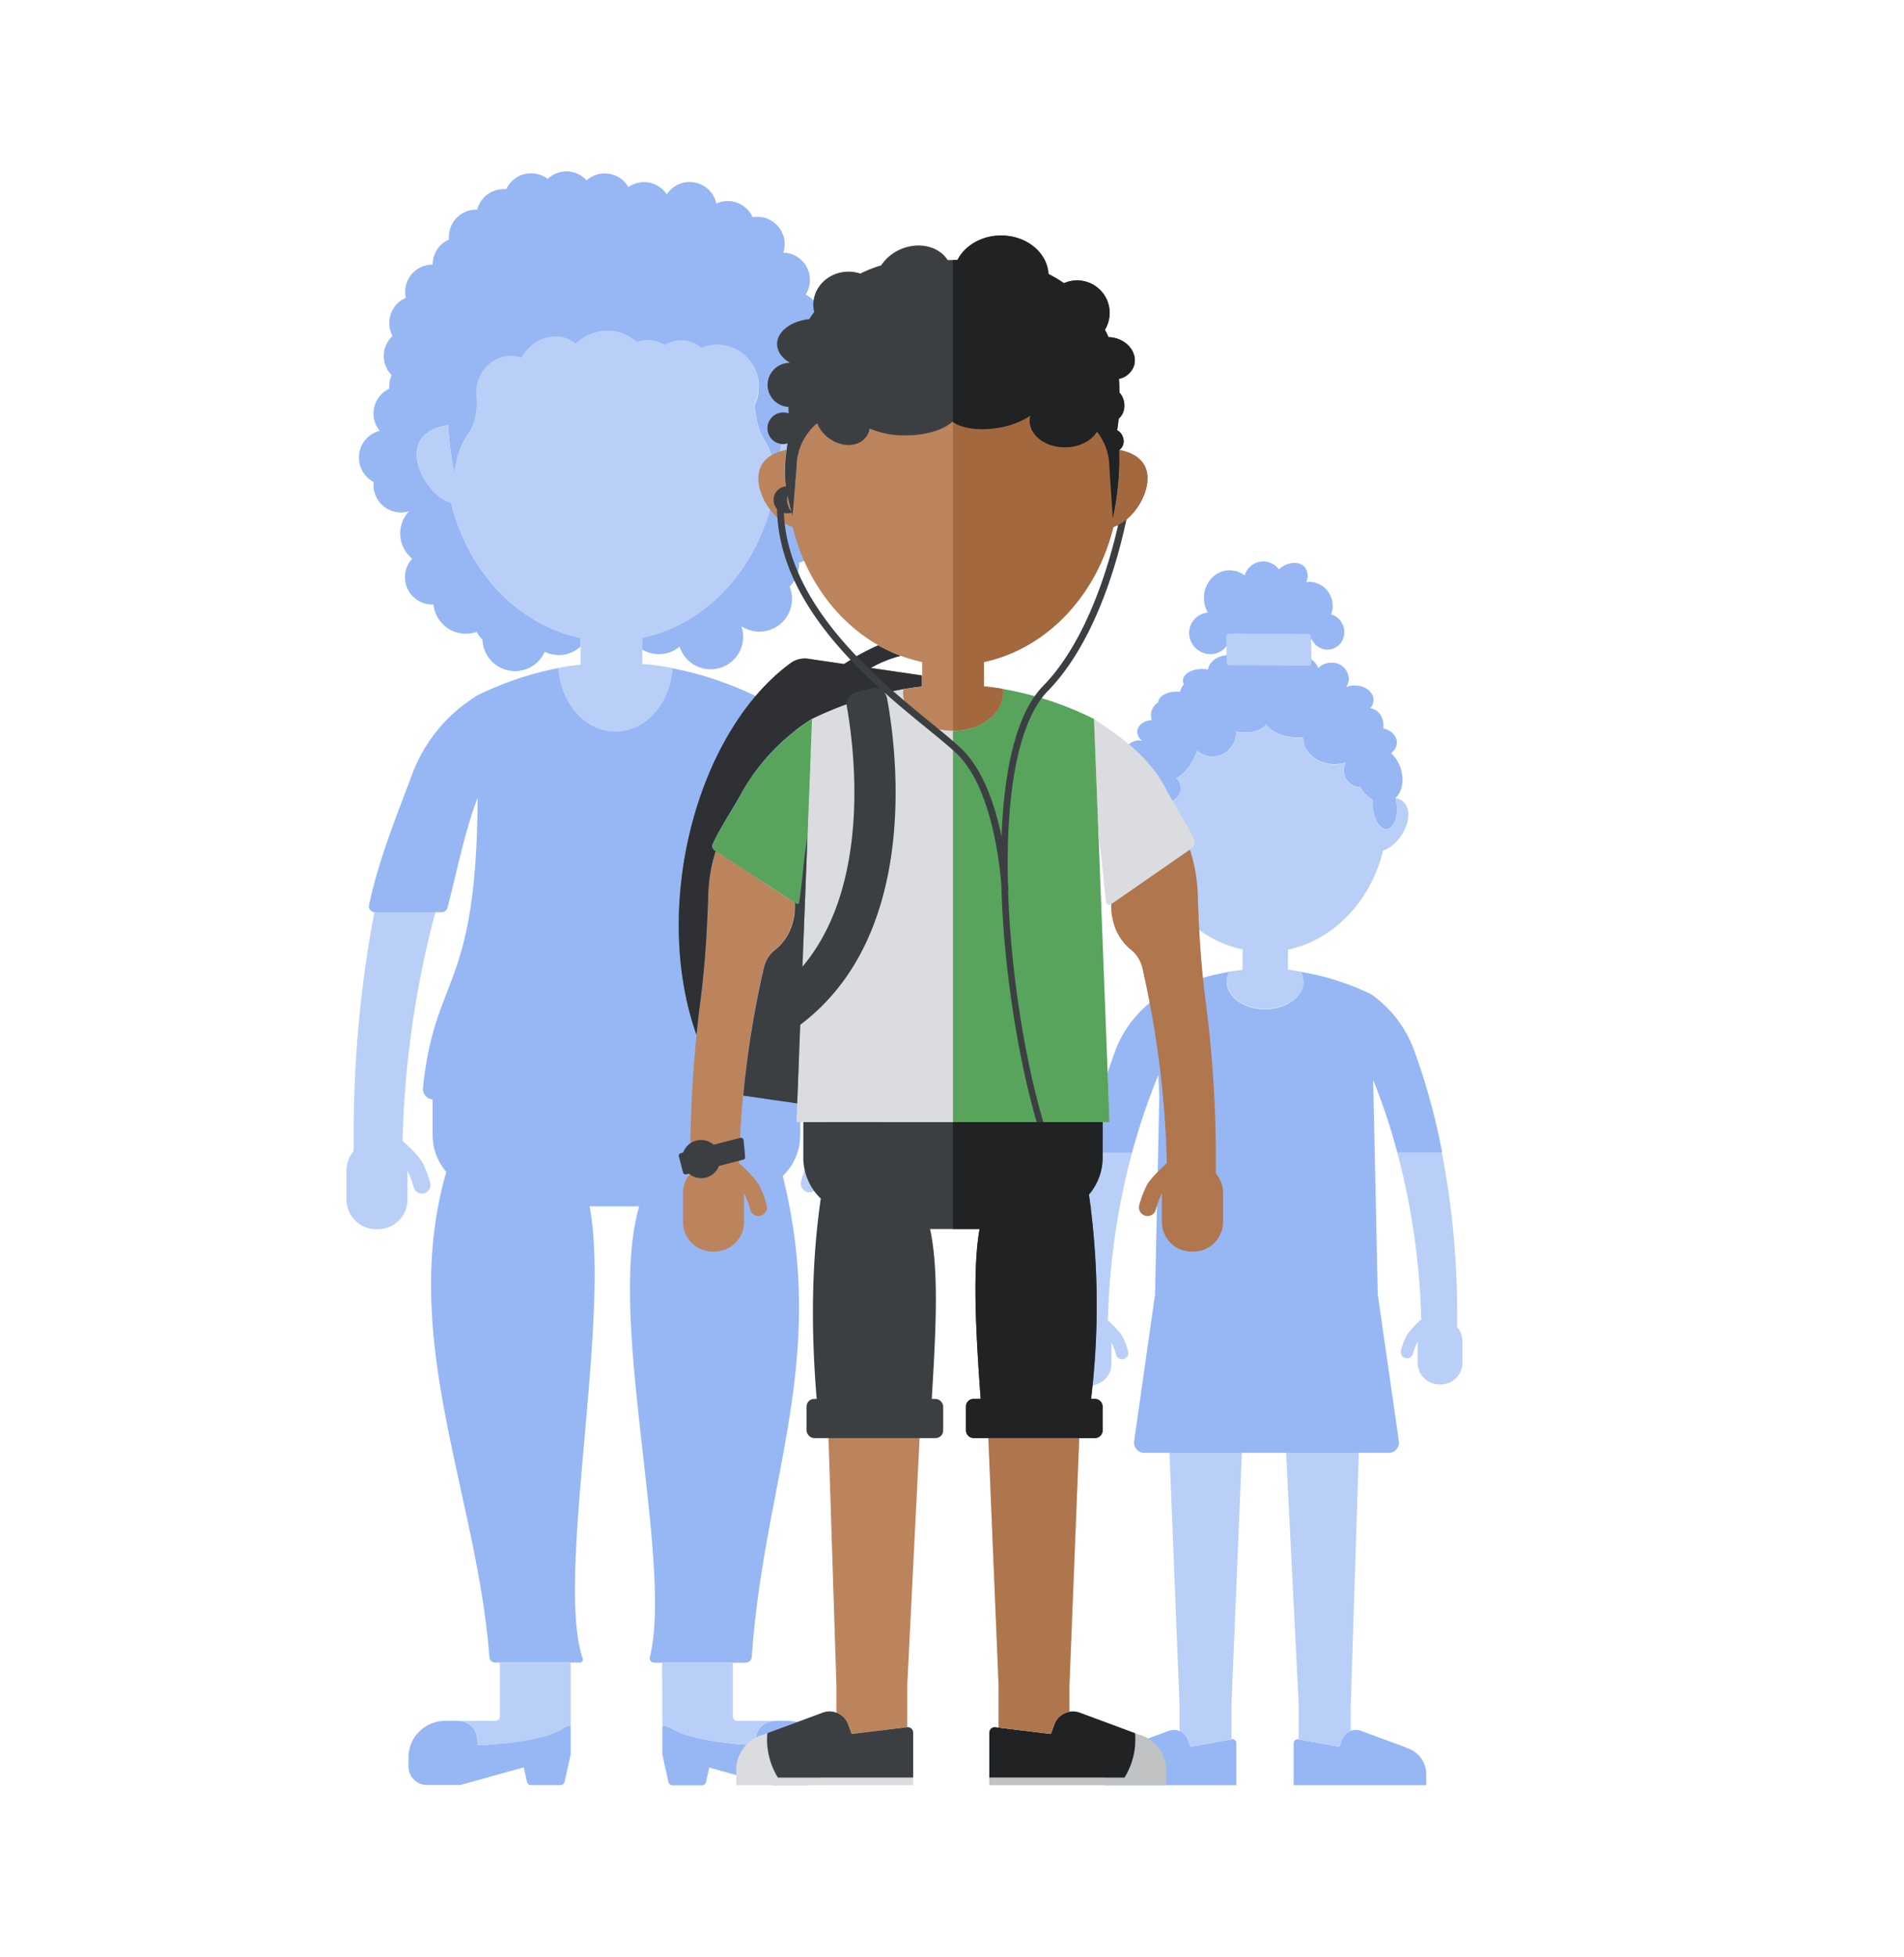 <svg xmlns="http://www.w3.org/2000/svg" viewBox="0 0 557.5 572.85"><defs><style>.cls-1{isolation:isolate;}.cls-2{fill:#b9cff8;}.cls-3{fill:#f8d8ba;}.cls-4{fill:#96b7f4;}.cls-5{fill:#5087ed;opacity:0.61;}.cls-6{fill:#bc845d;}.cls-7{fill:#dbdcdf;}.cls-8{fill:#58a45d;}.cls-9{fill:#3c3f42;}.cls-10,.cls-14{opacity:0.5;mix-blend-mode:multiply;}.cls-11{fill:#202224;}.cls-12,.cls-14{fill:#a3683e;}.cls-13{fill:#c1c2c4;}</style></defs><title>GABRIEL</title><g class="cls-1"><g id="Gabriel"><path class="cls-2" d="M103.54,337c0-1.54,0-3.09,0-4.64,0-38,6.08-76,17.24-105.83a45.59,45.59,0,0,1,18.68-22.65v28.6c-12.18,28.34-20.19,62.05-21.5,98.41,0,1-.06,2.06-.09,3.09.06.05.12.08.17.13.43.38,4.23,3.83,5.56,6.05a27.82,27.82,0,0,1,2.36,6.13,2.5,2.5,0,0,1-1.79,3.05,2.72,2.72,0,0,1-.63.08,2.5,2.5,0,0,1-2.42-1.87,23.62,23.62,0,0,0-1.8-4.8v8.41a8.67,8.67,0,0,1-8.67,8.67h-.52a8.68,8.68,0,0,1-8.68-8.67v-8.48A8.67,8.67,0,0,1,103.54,337Z"/><path class="cls-3" d="M236.93,339.73c1.33-2.22,5.13-5.67,5.56-6.05a1.09,1.09,0,0,1,.17-.13c0-1,0-2.06-.09-3.09-1.29-35.68-9-68.81-20.83-96.81V204a45.13,45.13,0,0,1,18,22.1C250.91,255.93,257,293.92,257,331.93c0,1.55,0,3.1,0,4.64a8.67,8.67,0,0,1,2.13,5.68v8.48a8.68,8.68,0,0,1-8.68,8.67h-.52a8.67,8.67,0,0,1-8.67-8.67v-8.41a23.62,23.62,0,0,0-1.8,4.8A2.51,2.51,0,0,1,237,349a2.72,2.72,0,0,1-.63-.08,2.5,2.5,0,0,1-1.79-3.05A27.82,27.82,0,0,1,236.93,339.73Z"/><path class="cls-2" d="M236.93,339.73c1.33-2.22,5.13-5.67,5.56-6.05a1.09,1.09,0,0,1,.17-.13c0-1,0-2.06-.09-3.09-1.29-35.68-9-68.81-20.83-96.81V204a45.13,45.13,0,0,1,18,22.1C250.91,255.93,257,293.92,257,331.93c0,1.55,0,3.1,0,4.64a8.67,8.67,0,0,1,2.13,5.68v8.48a8.68,8.68,0,0,1-8.68,8.67h-.52a8.67,8.67,0,0,1-8.67-8.67v-8.41a23.62,23.62,0,0,0-1.8,4.8A2.51,2.51,0,0,1,237,349a2.72,2.72,0,0,1-.63-.08,2.5,2.5,0,0,1-1.79-3.05A27.82,27.82,0,0,1,236.93,339.73Z"/><path class="cls-4" d="M196.45,505.9c7.46,4.45,24.79,5,24.79,5-.35-7.47,5.91-7.13,5.91-7.13h3.55a10.48,10.48,0,0,1,3.6.63,10.68,10.68,0,0,1,7.09,10.06v2.75a5.39,5.39,0,0,1-5.39,5.39h-9.78l-18.55-5.17-.93,4.2a1.24,1.24,0,0,1-1.21,1h-8.6a1.24,1.24,0,0,1-1.21-1l-1.78-8V505.2h0A4.88,4.88,0,0,1,196.45,505.9Z"/><path class="cls-4" d="M126.74,504.39a10.48,10.48,0,0,1,3.6-.63h3.54s6.26-.34,5.91,7.13c0,0,17.34-.54,24.8-5a4.82,4.82,0,0,1,2.51-.7h0v8.38l-1.79,8a1.23,1.23,0,0,1-1.21,1h-8.6a1.24,1.24,0,0,1-1.21-1l-.93-4.2-18.55,5.17H125a5.39,5.39,0,0,1-5.39-5.39v-2.75A10.68,10.68,0,0,1,126.74,504.39Z"/><path class="cls-4" d="M105.11,133.92a8,8,0,0,1,6.08-7.79A8,8,0,0,1,114,113.78a6.51,6.51,0,0,1,0-.77,8.14,8.14,0,0,1,.66-3.2,8,8,0,0,1,.28-11.47,8,8,0,0,1,3.88-11.14,8,8,0,0,1,7.86-9.74,8,8,0,0,1,4.75-7.33c0-.24,0-.47,0-.71a8,8,0,0,1,8-8.05l.29,0a8,8,0,0,1,7.76-6c.26,0,.51,0,.76,0a8,8,0,0,1,12.11-3,8,8,0,0,1,11.42.42A8,8,0,0,1,184,54.75a8,8,0,0,1,11.24,2.14,8,8,0,0,1,14.51,2.69,8,8,0,0,1,10.62,4,7.76,7.76,0,0,1,1.37-.12,8,8,0,0,1,8,8,8.21,8.21,0,0,1-.39,2.49,8,8,0,0,1,7.8,8,8,8,0,0,1-1.26,4.31,8,8,0,0,1,1.81,13.17,9.44,9.44,0,0,1,1.17,4.52c0,.14,0,.28,0,.42a8,8,0,0,1-.6,15.73c0,.24,0,.47-.06.7a10,10,0,0,1,4.42,8.41v.12a8,8,0,0,1,1,15.06,8,8,0,0,1-2.64,8.69,9.53,9.53,0,0,1-7,11.61c0,.09,0,.17,0,.25a9.51,9.51,0,0,1-2.8,6.81,9.54,9.54,0,0,1-14.1,11.56,9.53,9.53,0,1,1-18.09,6,9.49,9.49,0,0,1-11,.8v-3.44h.06l1.52-.35.21-.06c.5-.13,1-.26,1.47-.41l.24-.06,1.44-.46.23-.09c.48-.16,1-.33,1.42-.51l.23-.09c.47-.18.93-.37,1.4-.57l.21-.1c.47-.2.93-.41,1.39-.63l.19-.09c.47-.22.93-.45,1.39-.69l.15-.08,1.4-.77.08,0a49.18,49.18,0,0,0,10.75-8.44l.25-.25.9-1,.35-.39c.27-.3.53-.61.79-.92l.42-.49.72-.89.44-.56.66-.88.46-.62.6-.87c.16-.22.31-.45.47-.68l.56-.86.46-.74c.18-.28.35-.56.52-.85s.3-.52.46-.78l.47-.85.45-.83c.15-.28.3-.56.44-.85s.29-.58.43-.87l.41-.84.41-.92c.13-.28.25-.56.37-.84s.27-.64.4-1l.33-.83.39-1c.09-.27.19-.53.29-.8s.25-.74.37-1.11.17-.5.25-.75c.13-.42.25-.84.37-1.27.07-.21.13-.41.19-.62.18-.64.34-1.28.5-1.93C231.4,145.44,236,138.56,236,133c0-4.43-2.93-6.88-6.85-8,0,.19,0,.38,0,.56,0,4.32-1.19,8.75-2.21,12.6,0-.54-.12-1.08-.21-1.61,0-.13-.05-.26-.07-.38-.09-.53-.2-1-.34-1.56h0q-.23-.83-.51-1.62a1.43,1.43,0,0,0-.08-.22c-.19-.52-.4-1-.63-1.55h0q-.27-.57-.57-1.14h0v0c-.21-.39-.43-.77-.67-1.14s-.29-.49-.43-.75v0a1.09,1.09,0,0,1-.08-.15c-.13-.24-.25-.49-.37-.75l0,0,0,0a20.05,20.05,0,0,1-.8-2.08h0c-.11-.33-.22-.68-.32-1,0,0,0-.09,0-.14-.1-.36-.2-.74-.28-1.12a24,24,0,0,1-.6-4.43,11.72,11.72,0,0,0,.93-2.65c.08-.37.14-.73.19-1.1l0-.29c0-.31.06-.62.06-.92a1.09,1.09,0,0,0,0-.18c0-.35,0-.7,0-1l0-.3c0-.27-.06-.53-.11-.8,0-.09,0-.19-.05-.29-.06-.32-.13-.64-.22-1,0-.11-.07-.21-.1-.31s-.15-.46-.23-.68-.09-.24-.14-.36c-.11-.28-.24-.57-.38-.85-.05-.1-.12-.21-.17-.32s-.21-.38-.33-.56l-.24-.38-.36-.52-.39-.5-.42-.48-.34-.36-.39-.37a11.77,11.77,0,0,0-2.24-1.65h0l-.3-.15h0c-.24-.13-.49-.27-.74-.38h0l-.2-.08a9.19,9.19,0,0,0-.92-.35h0a11.41,11.41,0,0,0-1.18-.33,12.15,12.15,0,0,0-7.26.63,9,9,0,0,0-10.72-.74,9.12,9.12,0,0,0-3-1.29,9,9,0,0,0-5.16.39,12.69,12.69,0,0,0-5.81-3.05,13.6,13.6,0,0,0-12.06,3.48,9.94,9.94,0,0,0-3.93-1.87c-4.71-1-9.48,1.54-12,6a9.37,9.37,0,0,0-3.09-.52,9.71,9.71,0,0,0-1.21.08h0l-.35.06h0c-.29.05-.57.11-.85.18h0a9.62,9.62,0,0,0-1.28.43h0l-.14,0h0a11.29,11.29,0,0,0-1.09.57h0l0,0a10.33,10.33,0,0,0-1,.67h0l-.06,0a10.57,10.57,0,0,0-2.55,2.93h0a11.11,11.11,0,0,0-.65,1.29l0,0a10.21,10.21,0,0,0-.48,1.38s0,0,0,.07a12.77,12.77,0,0,0-.26,1.26c0,.11,0,.22,0,.33a10.88,10.88,0,0,0-.1,1.41c0,.13,0,.26,0,.39l0,0,0,.19a11.74,11.74,0,0,0,.13,1.33,21.55,21.55,0,0,1-.59,5.71A13.73,13.73,0,0,1,137.1,127a24.62,24.62,0,0,0-4,11.62v.24a89.55,89.55,0,0,1-1.86-14.32c0-.74-.46.69-.37,0-4.88.8-8.83,3.28-8.83,8.43,0,5.58,4.64,12.46,10.06,14.27.16.64.32,1.28.5,1.91,0,.2.12.4.18.61.12.42.24.84.37,1.26l.24.73c.12.37.24.75.37,1.11s.19.51.28.77l.39,1c.1.27.21.52.31.78s.27.67.41,1,.23.52.35.78.28.65.43,1,.25.52.37.78l.45.93.4.77.48.9c.14.26.29.5.43.76s.33.58.5.87l.45.74.53.85c.15.25.31.49.47.73s.37.55.55.82.33.48.5.71.38.54.58.8l.51.69.6.77.54.67.62.75c.19.22.37.44.56.65l.65.73.57.62.67.7.6.6.69.67.61.58.72.65.62.55.74.62.64.52.76.59.66.5.78.57.66.47.82.54.67.44.83.51.69.41.86.48.68.38.9.45.68.35.94.43c.22.1.44.21.67.3s.66.28,1,.41l.64.27c.35.14.71.26,1.06.39l.61.22,1.18.38.5.16c.5.15,1,.29,1.51.42l.2.06c.58.14,1.16.28,1.74.4v2.52a9.48,9.48,0,0,1-10.51,1.54,9.53,9.53,0,0,1-18.23-3.56,9.67,9.67,0,0,1-1.73-2.28,9.51,9.51,0,0,1-12.62-8h-.24a8,8,0,0,1-6-13.42,9.51,9.51,0,0,1-.93-13.89,7.91,7.91,0,0,1-2.35.36,8.05,8.05,0,0,1-8.05-8,9.07,9.07,0,0,1,.06-.91A8,8,0,0,1,105.11,133.92Z"/><path class="cls-2" d="M229.18,125c0,.19,0,.38,0,.56,0,4.32-1.19,8.75-2.21,12.6a20.76,20.76,0,0,0-3.1-9.27,20.46,20.46,0,0,1-2.37-6.15,24,24,0,0,1-.6-4.43,11.72,11.72,0,0,0,.93-2.65,12.16,12.16,0,0,0-16.5-13.89,9,9,0,0,0-10.72-.74,9.12,9.12,0,0,0-3-1.29,9,9,0,0,0-5.16.39,12.69,12.69,0,0,0-5.81-3.05,13.6,13.6,0,0,0-12.06,3.48,9.94,9.94,0,0,0-3.93-1.87c-4.71-1-9.48,1.54-12,6a9.37,9.37,0,0,0-3.09-.52c-5.59,0-10.13,4.85-10.13,10.83,0,.13,0,.26,0,.39l0,0,0,.19a11.74,11.74,0,0,0,.13,1.33,21.55,21.55,0,0,1-.59,5.71A13.73,13.73,0,0,1,137.1,127a24.62,24.62,0,0,0-4,11.62v.24a89.55,89.55,0,0,1-1.86-14.32c0-.74-.46.69-.37,0-4.88.8-8.83,3.28-8.83,8.43,0,5.58,4.64,12.46,10.06,14.27,4.89,20.12,19.59,35.62,37.91,39.51v7.81c-2.16.25-4.32.56-6.48,1,.69,10.42,7.89,18.62,16.7,18.62s16-8.17,16.7-18.56a87.48,87.48,0,0,0-8.86-1.27v-7.58c18.32-3.89,33-19.39,37.91-39.51C231.4,145.44,236,138.56,236,133,236,128.55,233.1,126.1,229.18,125Z"/><path class="cls-4" d="M252.19,266a.88.88,0,0,1-.87,1h-18.8a.9.9,0,0,1-.85-.65c-3-11.12-5.44-21.7-9.5-31.65,1.73,52.59,8.56,61.11,14.9,83.11a3.17,3.17,0,0,1-3,4.05h.24v10.39a16.6,16.6,0,0,1-5.12,12c13.49,54.18-5.55,89.33-9.06,140.78a1.82,1.82,0,0,1-1.81,1.7H191.52a1.28,1.28,0,0,1-1.25-1.59c6.93-28-12.72-99.25-3.11-132H172.64c6.28,33.11-10.08,109.31-2,132.41a.87.87,0,0,1-.83,1.15H145a1.7,1.7,0,0,1-1.7-1.58c-3.67-48.13-26.57-93.24-12.63-142.08a16.53,16.53,0,0,1-4-10.82V321.89H127a3.16,3.16,0,0,1-3.14-3.51c3.48-33.53,15.69-28,16-84.88-3.8,9.88-6,21.39-8.85,32.26a1.71,1.71,0,0,1-1.66,1.27H109.71a1.71,1.71,0,0,1-1.68-2c2.93-13.76,8.32-26.76,12.71-38.49A45.5,45.5,0,0,1,139.15,204v-.13A95.21,95.21,0,0,1,170,194.53v0c-2.16.25-4.32.56-6.48,1,.69,10.42,7.89,18.62,16.7,18.62s16-8.17,16.7-18.56a87.48,87.48,0,0,0-8.86-1.27v0A99.32,99.32,0,0,1,221.75,204a45.13,45.13,0,0,1,18,22.1C244.28,238.22,249.33,251.71,252.19,266Z"/><path class="cls-2" d="M146.36,486.76v15.73a1.27,1.27,0,0,1-1.27,1.27H133.88s6.26-.34,5.91,7.13c0,0,19.17-.26,25.89-5.37l1.42-.32V486.76Z"/><path class="cls-2" d="M214.58,486.76H193.86l.08,18.44a4.88,4.88,0,0,1,2.51.7c7.46,4.46,24.79,5,24.79,5-.35-7.47,5.91-7.13,5.91-7.13h-11.3a1.27,1.27,0,0,1-1.27-1.27Z"/><path class="cls-2" d="M328.61,391.09a28.46,28.46,0,0,0-4.08-4.44,1,1,0,0,0-.13-.09c0-.76,0-1.52.07-2.28a209.1,209.1,0,0,1,7-46.9H318.36a255.07,255.07,0,0,0-4.49,48q0,1.71,0,3.42a6.35,6.35,0,0,0-1.57,4.17v6.23a6.38,6.38,0,0,0,6.38,6.38h.38a6.38,6.38,0,0,0,6.38-6.38V393a17.16,17.16,0,0,1,1.32,3.53,1.85,1.85,0,0,0,1.78,1.37,1.82,1.82,0,0,0,.46-.06,1.84,1.84,0,0,0,1.32-2.24A20.93,20.93,0,0,0,328.61,391.09Z"/><path class="cls-2" d="M426.65,388.49c0-1.14,0-2.27,0-3.41a245.43,245.43,0,0,0-7.8-62.42q1.9,7.13,3.37,14.72h-13.1A209.76,209.76,0,0,1,416.08,384c0,.76.05,1.51.07,2.27a1,1,0,0,0-.13.09,27.7,27.7,0,0,0-4.08,4.45,20.93,20.93,0,0,0-1.74,4.51,1.85,1.85,0,0,0,1.32,2.24,1.82,1.82,0,0,0,.46.06,1.84,1.84,0,0,0,1.78-1.38,17.38,17.38,0,0,1,1.32-3.53v6.18a6.38,6.38,0,0,0,6.38,6.38h.38a6.38,6.38,0,0,0,6.37-6.38v-6.23A6.36,6.36,0,0,0,426.65,388.49Z"/><path class="cls-4" d="M411.58,511.62l0-.06,0-.05-.91-.34-12-4.44a4.36,4.36,0,0,0-5.79,2.73l-.69,1.89L380,509.13a1.22,1.22,0,0,0-1.22,1.21v12.25h38.83v-3.22A8,8,0,0,0,411.58,511.62Z"/><path class="cls-5" d="M411.58,511.62h0a6.2,6.2,0,0,1,.95.31A6.2,6.2,0,0,0,411.58,511.62Z"/><path class="cls-5" d="M329.26,511.62a6.58,6.58,0,0,0-.95.31,6.58,6.58,0,0,1,.95-.31Z"/><path class="cls-4" d="M360.86,509.1l-12.28,2.25-.69-1.89a4.36,4.36,0,0,0-5.79-2.73l-12,4.44-.91.34,0,.05,0,.06a8.87,8.87,0,0,0-1.13.39l.18-.08-.18.08-.31.15a6.43,6.43,0,0,0-.77.42l-.29.18-.16.1.16-.1a8,8,0,0,0-3.5,6.61v3.22h38.82V510.32A1.22,1.22,0,0,0,360.86,509.1Zm-33,3.06a6.43,6.43,0,0,0-.77.42A6.43,6.43,0,0,1,327.82,512.16Z"/><path class="cls-2" d="M376.58,425.29l3.68,73.58h0v10.31l12,2.17.69-1.89a4.64,4.64,0,0,1,2.56-2.73v-7.86l2.36-73.58Z"/><path class="cls-2" d="M342.43,425.29l2.94,73.58v7.87a4.65,4.65,0,0,1,2.52,2.72l.69,1.89,12-2.2V498.87h0l3.05-73.58Z"/><path class="cls-4" d="M403.41,378.86l-1.34-62.76a192.27,192.27,0,0,1,7.08,21.28h13.1A187.47,187.47,0,0,0,414,307.3a34.51,34.51,0,0,0-12.48-16.22,74.84,74.84,0,0,0-21.88-6.77l1.25.23a6.09,6.09,0,0,1,.74,2.86h0c0,4.16-4.41,7.58-10.07,8-.38,0-.76,0-1.15,0s-.77,0-1.15,0c-5.65-.41-10.07-3.83-10.07-8h0v-.06a6.17,6.17,0,0,1,.77-2.85h0A71.29,71.29,0,0,0,340.06,291v.11a33.5,33.5,0,0,0-13.52,16.5,187.21,187.21,0,0,0-8.18,29.8h13.12a188.73,188.73,0,0,1,7.68-22.69l.29,6.25-1.22,56.74a4,4,0,0,1-.41,0h.39v1.16l-6.13,43a3,3,0,0,0,3,3.43h71.51a3,3,0,0,0,3-3.43Z"/><path class="cls-4" d="M408.61,233.62c2-1.88,2.65-5.34,1.46-8.82a10.77,10.77,0,0,0-2.74-4.34,3.89,3.89,0,0,0,1.68-3.09c0-2-1.73-3.67-4-4.12a7,7,0,0,0,.07-.92c0-2.65-1.71-4.79-3.89-5a3.65,3.65,0,0,0,1-2.42c0-2.34-2.47-4.25-5.52-4.25a6.67,6.67,0,0,0-2.53.5,4.3,4.3,0,0,0,.79-2.47A4.87,4.87,0,0,0,389.8,194a5.24,5.24,0,0,0-3.78,1.57,6,6,0,0,0-5.73-3.68,6.56,6.56,0,0,0-4,1.36c-.43-2.24-2.74-4-5.54-4-3.1,0-5.62,2.11-5.62,4.71a3.72,3.72,0,0,0,.08.67,6.33,6.33,0,0,0-5.52-2.83c-3.07,0-5.59,1.83-6,4.21a8.64,8.64,0,0,0-1.72-.18c-3.1,0-5.61,1.53-5.61,3.42a2.26,2.26,0,0,0,.3,1.06,4.58,4.58,0,0,0-1.1,2.21,8.94,8.94,0,0,0-1-.06c-3,0-5.34,1.41-5.46,3.18a4.31,4.31,0,0,0-2.08,3.78,4.42,4.42,0,0,0,.22,1.37c-2.37.15-4.25,1.64-4.25,3.48a3.14,3.14,0,0,0,1.31,2.44l-.07.12a4.49,4.49,0,0,0-.83-.09,4.7,4.7,0,0,0-4.47,4.9,5,5,0,0,0,2.25,4.22q-.09.8-.12,1.53a4.36,4.36,0,0,0-3,4.18A4.3,4.3,0,0,0,332,236a15.77,15.77,0,0,0-.8,2.54c-.82,3.72-.23,7,1.33,7.39s3.48-2.37,4.3-6.1a14.74,14.74,0,0,0,.35-3.84c.27,0,.53,0,.8,0,4.29,0,7.77-2.35,7.77-5.25a4.13,4.13,0,0,0-1.28-2.89,13.06,13.06,0,0,0,4.71-5.07,16.92,16.92,0,0,0,1.34-3,6.85,6.85,0,0,0,7.66.9,7.09,7.09,0,0,0,3.78-6.52c3.71.74,7.12-.07,8.78-2.07,1.52,2.26,5.25,3.86,9.64,3.86.4,0,.8,0,1.19,0,0,0,0,0,0,0,0,4.28,4.11,7.75,9.18,7.75a10.71,10.71,0,0,0,3.3-.53,5.08,5.08,0,0,0-.56,2.31,4.94,4.94,0,0,0,4.83,5,9.65,9.65,0,0,0,3.61,3.67,12.37,12.37,0,0,0,0,2.1c.36,3.78,2.24,6.68,4.18,6.48s3.22-3.41,2.85-7.19A12.08,12.08,0,0,0,408.61,233.62Z"/><path class="cls-2" d="M411.11,234.88a3.66,3.66,0,0,0-2.23-1.15l-.26-.08a12.86,12.86,0,0,1,.33,1.94c.37,3.78-.91,7-2.85,7.19s-3.82-2.7-4.18-6.48a12.37,12.37,0,0,1,0-2.1,9.65,9.65,0,0,1-3.61-3.67,4.94,4.94,0,0,1-4.83-5,5.08,5.08,0,0,1,.56-2.31,10.71,10.71,0,0,1-3.3.53c-5.07,0-9.18-3.47-9.18-7.75,0,0,0,0,0,0-.39,0-.79,0-1.19,0-4.29,0-8-1.54-9.53-3.73h-.25c-1.71,1.89-5,2.65-8.64,1.93a7.09,7.09,0,0,1-3.78,6.52,6.85,6.85,0,0,1-7.66-.9,16.92,16.92,0,0,1-1.34,3,13.06,13.06,0,0,1-4.71,5.07,4.13,4.13,0,0,1,1.28,2.89c0,2.9-3.48,5.25-7.77,5.25-.27,0-.53,0-.8,0a14.74,14.74,0,0,1-.35,3.84c-.82,3.73-2.75,6.46-4.3,6.1s-2.15-3.67-1.33-7.39A15.77,15.77,0,0,1,332,236a4.05,4.05,0,0,1-2.56-1.16,6.37,6.37,0,0,0-.87,3.6c0,4.1,3.41,9.15,7.39,10.49,3.6,14.78,14.4,26.18,27.87,29h0v6h0c-1.27.13-2.55.29-3.82.5a6.05,6.05,0,0,0-.77,2.91c0,4.43,5,8,11.22,8s11.22-3.6,11.22-8a6.09,6.09,0,0,0-.74-2.86c-1.28-.22-2.56-.5-3.84-.64V278h0c13.47-2.86,24.28-14.26,27.87-29,4-1.34,7.4-6.39,7.4-10.49A5.45,5.45,0,0,0,411.11,234.88Z"/><path class="cls-4" d="M389.72,179.85a6.68,6.68,0,0,0,.49-2.65,7,7,0,0,0-6.84-6.88,6.84,6.84,0,0,0-.91.09,4.16,4.16,0,0,0-.34-4.28c-1.53-1.88-4.8-1.77-7.32.25-.12.1-.22.21-.34.32a5.64,5.64,0,0,0-10,1.74,7.43,7.43,0,0,0-4.39-1.5c-4.24,0-7.62,3.67-7.55,8.24a8.75,8.75,0,0,0,1.13,4.15,6,6,0,0,0-5.48,6,6.26,6.26,0,0,0,6.21,6.16,6,6,0,0,0,6-5.88c2.32,2.69,7.08,4.58,12.61,4.61,4.56,0,8.55-1.23,11.08-3.16a5.12,5.12,0,0,0,4.6,3.13A5,5,0,0,0,393.6,185,5.34,5.34,0,0,0,389.72,179.85Z"/><path class="cls-2" d="M383.1,194.88l-23-.12a.93.93,0,0,1-.93-.92l-.11-7.48a.9.9,0,0,1,.9-.92l23,.12a.93.93,0,0,1,.93.92L384,194A.9.9,0,0,1,383.1,194.88Z"/><path class="cls-6" d="M356,343.55c0-1.55,0-3.09,0-4.65a356.71,356.71,0,0,0-3-45.82c-1.38-10.54-2-21.15-2.32-31.78a47.69,47.69,0,0,0-2.25-12.49c-2.49-7.93-6.46-14.32-10.36-17.35a45.61,45.61,0,0,0-18-21V239q3.21,7.47,6,15.42a9.73,9.73,0,0,1,0,6.35,16,16,0,0,0-.17,8.66,15.15,15.15,0,0,0,5.19,8.5,9.76,9.76,0,0,1,3.46,5.59,287.29,287.29,0,0,1,7.06,53.9l.09,3.09a1,1,0,0,0-.17.12c-.43.39-4.23,3.84-5.56,6.05a28.4,28.4,0,0,0-2.37,6.14,2.51,2.51,0,0,0,1.8,3.05,2.72,2.72,0,0,0,.63.08,2.5,2.5,0,0,0,2.41-1.87,23.41,23.41,0,0,1,1.8-4.8v8.41a8.68,8.68,0,0,0,8.68,8.67h.52a8.67,8.67,0,0,0,8.67-8.67v-8.48A8.62,8.62,0,0,0,356,343.55Z"/><path class="cls-7" d="M270,201q-2.75.3-5.49.77c1.83-.31,3.66-.55,5.49-.75Z"/><path class="cls-7" d="M288.07,200.93v0c1.83.19,3.65.42,5.47.73a7.47,7.47,0,0,1,.11,1.26c0,6.07-6.54,11-14.61,11s-14.61-4.92-14.61-11a7.85,7.85,0,0,1,.09-1.19,102.57,102.57,0,0,0-26.79,8.72l-4.52,118h91.66l-4.53-118A95.25,95.25,0,0,0,288.07,200.93Z"/><path class="cls-8" d="M234,264.24c.87-5.12,1.34-13.17,2.43-19l1.33-34.73h0a60.44,60.44,0,0,0-20.87,22.12c-2.2,4.11-5.92,9.55-8.24,14.61a1.47,1.47,0,0,0,.53,1.7l24,15.63A.48.48,0,0,0,234,264.24Z"/><path class="cls-6" d="M209.58,249.16a47,47,0,0,0-2.14,12.14c-.35,10.63-.95,21.24-2.32,31.78a354.91,354.91,0,0,0-3,45.82c0,1.56,0,3.1,0,4.65a8.63,8.63,0,0,0-2.13,5.68v8.48a8.67,8.67,0,0,0,8.67,8.67h.53a8.67,8.67,0,0,0,8.67-8.67V349.3a23.56,23.56,0,0,1,1.8,4.79,2.5,2.5,0,0,0,2.42,1.88,2.72,2.72,0,0,0,.63-.08,2.5,2.5,0,0,0,1.79-3.05,27.65,27.65,0,0,0-2.36-6.14c-1.33-2.21-5.13-5.66-5.56-6.05l-.17-.12q0-1.54.09-3.09a287.29,287.29,0,0,1,7.06-53.9,9.7,9.7,0,0,1,3.45-5.59,15.21,15.21,0,0,0,5.2-8.5,17.14,17.14,0,0,0,.46-5.21Z"/><path class="cls-9" d="M233.19,264.52l-.44-.28a17.14,17.14,0,0,1-.46,5.21,15.21,15.21,0,0,1-5.2,8.5,9.7,9.7,0,0,0-3.45,5.59,285.49,285.49,0,0,0-6,37.19L233.42,323l3-77.84c-1.09,5.87-1.56,13.92-2.43,19A.48.48,0,0,1,233.19,264.52Z"/><path class="cls-9" d="M255,195.53a34.89,34.89,0,0,1,8.74-3.54,45.3,45.3,0,0,1-6.58-3.08,64.12,64.12,0,0,0-10,5.47l-10.52-1.54a7,7,0,0,0-5.07,1.22C216.33,205.11,204,227.19,200,253.89c-2.65,18.07-1,35.21,3.94,49.05.34-3.31.71-6.6,1.14-9.86,1.37-10.54,2-21.15,2.32-31.78a47,47,0,0,1,2.14-12.14l-.41-.27a1.47,1.47,0,0,1-.53-1.7c2.32-5.06,6-10.5,8.24-14.61a60.44,60.44,0,0,1,20.87-22.12h0a102,102,0,0,1,26.77-8.72h0c1.82-.31,3.63-.57,5.45-.77v-3.25Z"/><g class="cls-10"><path class="cls-9" d="M233.19,264.52l-.44-.28a17.14,17.14,0,0,1-.46,5.21,15.21,15.21,0,0,1-5.2,8.5,9.7,9.7,0,0,0-3.45,5.59,285.49,285.49,0,0,0-6,37.19L233.42,323l3-77.84c-1.09,5.87-1.56,13.92-2.43,19A.48.48,0,0,1,233.19,264.52Z"/><path class="cls-11" d="M255,195.53a34.89,34.89,0,0,1,8.74-3.54,45.3,45.3,0,0,1-6.58-3.08,64.12,64.12,0,0,0-10,5.47l-10.52-1.54a7,7,0,0,0-5.07,1.22C216.33,205.11,204,227.19,200,253.89c-2.65,18.07-1,35.21,3.94,49.05.34-3.31.71-6.6,1.14-9.86,1.37-10.54,2-21.15,2.32-31.78a47,47,0,0,1,2.14-12.14l-.41-.27a1.47,1.47,0,0,1-.53-1.7c2.32-5.06,6-10.5,8.24-14.61a60.44,60.44,0,0,1,20.87-22.12h0a102,102,0,0,1,26.77-8.72h0c1.82-.31,3.63-.57,5.45-.77v-3.25Z"/></g><path class="cls-6" d="M327.79,131.72l-.05,0c.06,1.86.08,3.74,0,5.66a88.44,88.44,0,0,1-1.85,14.32l-1-14.89a16.94,16.94,0,0,0-3.64-10.5c-1.61,2.71-5.21,4.61-9.4,4.61-5.69,0-10.3-3.49-10.3-7.79a6,6,0,0,1,.18-1.47,23.71,23.71,0,0,1-9.44,3.55c-5.64,1-10.77.14-13.38-1.82-2.56,2.4-7.71,4-13.67,4a25.77,25.77,0,0,1-10.55-2,5.63,5.63,0,0,1-1.06,2.46c-2.28,3-7.2,3.16-11,.29a10.07,10.07,0,0,1-3.35-4.34,17,17,0,0,0-6,13L232,151c-1-3.85-2.21-8.28-2.21-12.59a51,51,0,0,1,.46-6.71c-4.58.91-8.21,3.38-8.21,8.32,0,5.57,4.63,12.45,10.06,14.27,4.89,20.11,19.59,35.61,37.91,39.51V201c-1.83.2-3.66.44-5.49.75a7.85,7.85,0,0,0-.09,1.19c0,6.07,6.54,11,14.61,11s14.61-4.92,14.61-11a7.47,7.47,0,0,0-.11-1.26c-1.82-.31-3.64-.54-5.47-.73v-7.13c18.32-3.9,33-19.4,37.91-39.51C331.4,152.49,336,145.61,336,140,336,135.09,332.39,132.62,327.79,131.72Z"/><path class="cls-8" d="M288.07,200.94h0c1.78.19,3.56.41,5.34.7Q290.74,201.22,288.07,200.94Z"/><path class="cls-8" d="M293.54,201.68a7.47,7.47,0,0,1,.11,1.26c0,6.07-6.54,11-14.61,11V328.48h45.83l-4.53-118A97.16,97.16,0,0,0,293.54,201.68Z"/><path class="cls-7" d="M349.59,245.53c-2.34-4.66-6.23-10.78-8.15-14.51-4.59-8.94-12.75-15.2-21.09-20.41l1.33,34.63c1,5.86,1.45,13.42,2.2,18.88a.91.91,0,0,0,1.43.62l23.55-16.32A2.27,2.27,0,0,0,349.59,245.53Z"/><g class="cls-10"><path class="cls-12" d="M356,343.55c0-1.55,0-3.09,0-4.65a356.71,356.71,0,0,0-3-45.82c-1.38-10.54-2-21.15-2.32-31.78a47.69,47.69,0,0,0-2.25-12.49l0-.09-23.07,16a17.51,17.51,0,0,0,.5,4.75,15.15,15.15,0,0,0,5.19,8.5,9.76,9.76,0,0,1,3.46,5.59,287.29,287.29,0,0,1,7.06,53.9l.09,3.09a1,1,0,0,0-.17.12c-.43.39-4.23,3.84-5.56,6.05a28.4,28.4,0,0,0-2.37,6.14,2.51,2.51,0,0,0,1.8,3.05,2.72,2.72,0,0,0,.63.08,2.49,2.49,0,0,0,2.41-1.88,23.56,23.56,0,0,1,1.8-4.79v8.41a8.68,8.68,0,0,0,8.68,8.67h.52a8.67,8.67,0,0,0,8.67-8.67v-8.48A8.62,8.62,0,0,0,356,343.55Z"/></g><path class="cls-9" d="M235.21,338.87a16.59,16.59,0,0,0,5.12,12c-2.78,19-2.92,39.12-1.08,60.05h33.49c1.14-19.11,2.38-38.39-.41-51.13h14.52c-2.19,12.41-1,31.76.46,51.71l31.87.52a230.92,230.92,0,0,0-.32-62.32,16.62,16.62,0,0,0,4-10.82V328.48H235.21Z"/><path class="cls-13" d="M341.47,520.37v-2.08a10.79,10.79,0,0,0-7.92-10.49l-1.21-.45c.05.63.09,1.26.09,1.89a21.27,21.27,0,0,1-3.17,11.13H289.65v2.22h51.82v-2.22Z"/><path class="cls-11" d="M329.26,520.37a21.27,21.27,0,0,0,3.17-11.13c0-.63,0-1.26-.09-1.89l-16-5.93a5.83,5.83,0,0,0-7.73,3.64l-.92,2.53-16.39-2a1.63,1.63,0,0,0-1.63,1.63v13.15Z"/><path class="cls-6" d="M244.91,493.35v8a6.14,6.14,0,0,1,3.53,3.7l.93,2.53,16.28-2V493.35l4.12-82.44H242.26Z"/><path class="cls-6" d="M292.39,505.72l15.28,1.87.92-2.53a6.09,6.09,0,0,1,4.54-4v-7.72L316.37,412,289,411.52l3.4,81.83Z"/><path class="cls-7" d="M227.78,520.37a21.18,21.18,0,0,1-3.17-11.13q0-.94.09-1.89l-1.21.45a10.78,10.78,0,0,0-7.93,10.49v2.08h0v2.22h51.82v-2.22Z"/><path class="cls-9" d="M224.61,509.24a21.18,21.18,0,0,0,3.17,11.13h39.6V507.22a1.62,1.62,0,0,0-1.62-1.63l-16.39,2-.93-2.53a5.82,5.82,0,0,0-7.72-3.64l-16,5.93Q224.61,508.3,224.61,509.24Z"/><path class="cls-9" d="M234,300.23h0a13.39,13.39,0,0,1,.52-16.74c20.87-24,15.58-64.64,13.44-76.66a3.7,3.7,0,0,1,2.8-4.26l4.49-1.06a3.71,3.71,0,0,1,4.49,2.93C262.51,219.4,269.67,273.79,234,300.23Z"/><path class="cls-9" d="M330.31,140a3.83,3.83,0,0,0-1.57-.11A5.19,5.19,0,0,1,326.8,147a3.84,3.84,0,0,0,1.4.7c.14,0,.28.05.43.08-1.57,8.45-7.86,37.32-23.18,53-8.67,8.88-11.57,27.21-12.2,44.15-1.85-9.06-5.36-19.8-12-26-2.19-2.06-5.17-4.49-8.63-7.31-15.77-12.86-41.9-34.19-43.11-61.47a3.82,3.82,0,0,0,.9.11A4,4,0,0,0,232,150a5.18,5.18,0,0,1,0-7.37,4,4,0,0,0-4.48,6.37c.48,28.8,27.61,50.94,43.89,64.22,3.43,2.8,6.39,5.21,8.53,7.22,10.45,9.79,12.81,32.69,13.27,38.9.15,5.71.48,10.78.79,14.62,1.58,19.54,5.17,39.48,9.55,54.56,2.38,8.24,5,15,7.67,19.53,2.51,4.26,5,6.4,7.49,6.4h.1c.85-.83.75-1.45,0-2-2.15.12-4.37-2.83-5.9-5.42-2.59-4.38-5.11-10.78-7.41-18.51-5.41-18.26-9.54-43.9-10.32-67.67h.1c0-.2-.05-1.15-.17-2.62-.55-24.52,2.59-46.65,11.75-56,16.29-16.69,22.46-46.78,23.83-54.64a4,4,0,0,0-.4-7.56Z"/><rect class="cls-9" x="236.17" y="409.51" width="40" height="11.48" rx="2.22"/><rect class="cls-9" x="282.87" y="409.51" width="40" height="11.48" rx="2.22"/><path class="cls-9" d="M217.73,333.79a.78.78,0,0,0-1-.69l-7.79,2a5.57,5.57,0,0,0-8.91,2.3l-.68.18a.78.78,0,0,0-.56,1l1.19,4.63a.78.78,0,0,0,1,.56l.75-.19a5.55,5.55,0,0,0,8.78-2.26l7.09-1.84a.76.76,0,0,0,.58-.82Z"/><path class="cls-9" d="M327,99.09a8.25,8.25,0,0,0-2.42-.38c-.33-.74-.68-1.47-1.05-2.18a9.51,9.51,0,0,0-12-13.62A36.51,36.51,0,0,0,307,80.22c-.35-6.28-6.41-11.28-13.87-11.28-5.74,0-10.66,3-12.78,7.18h-2.87c-2.56-4-8.36-5.43-13.69-3.19A12.89,12.89,0,0,0,258,77.69a37.75,37.75,0,0,0-6.09,2.39,11.12,11.12,0,0,0-3.44-.56c-5.71,0-10.33,4.34-10.33,9.7a9.25,9.25,0,0,0,.26,2.12c-.51.68-1,1.38-1.44,2.08-5.34.57-9.42,3.61-9.42,7.28,0,2.21,1.47,4.18,3.79,5.53a6.45,6.45,0,0,0-.46,12.89c0,.64,0,1.27.07,1.9a4.64,4.64,0,1,0-1.67,9,4.28,4.28,0,0,0,1.34-.22h0a50.19,50.19,0,0,0-.77,8.67c0,4.31,1.19,8.74,2.21,12.59l1.21-14.18a17,17,0,0,1,6-13,10.07,10.07,0,0,0,3.35,4.34c3.8,2.87,8.72,2.74,11-.29a5.63,5.63,0,0,0,1.06-2.46,25.77,25.77,0,0,0,10.55,2c6,0,11.11-1.65,13.67-4,2.61,2,7.74,2.77,13.38,1.82a23.71,23.71,0,0,0,9.44-3.55,6,6,0,0,0-.18,1.47c0,4.3,4.61,7.79,10.3,7.79,4.19,0,7.79-1.9,9.4-4.61a16.94,16.94,0,0,1,3.64,10.5l1,14.89a88.44,88.44,0,0,0,1.85-14.32c.08-1.92.06-3.8,0-5.66a3.22,3.22,0,0,0,1.16-3.59,3.55,3.55,0,0,0-1.76-2.25c.18-1.1.33-2.21.44-3.34a5.27,5.27,0,0,0,1.47-2.3,5.79,5.79,0,0,0-1.26-5.42v-.77c0-1.08-.05-2.14-.14-3.19a5.87,5.87,0,0,0,4.42-3.84C333.07,103.84,330.78,100.27,327,99.09Z"/><path class="cls-12" d="M327.79,131.72l-.05,0c.06,1.86.08,3.74,0,5.66a88.44,88.44,0,0,1-1.85,14.32l-1-14.89a16.94,16.94,0,0,0-3.64-10.5c-1.61,2.71-5.21,4.61-9.4,4.61-5.69,0-10.3-3.49-10.3-7.79a6,6,0,0,1,.18-1.47,23.71,23.71,0,0,1-9.44,3.55c-5.54.93-10.58.17-13.23-1.71v90.4c8.07,0,14.61-4.92,14.61-11a7.47,7.47,0,0,0-.11-1.26c-1.82-.31-3.64-.54-5.47-.73v-7.13c18.32-3.9,33-19.4,37.91-39.51C331.4,152.49,336,145.61,336,140,336,135.09,332.39,132.62,327.79,131.72Z"/><path class="cls-11" d="M322.87,328.48H279v31.3h7.81c-2.12,12-1.08,30.49.32,49.73h-2.09a2.21,2.21,0,0,0-2.21,2.22v7a2.22,2.22,0,0,0,2.21,2.22h35.57a2.23,2.23,0,0,0,2.22-2.22v-7a2.22,2.22,0,0,0-2.22-2.22h-1.16a231.71,231.71,0,0,0-.63-59.82,16.62,16.62,0,0,0,4-10.82Z"/><path class="cls-14" d="M292.39,505.72l15.28,1.87.92-2.53a6.09,6.09,0,0,1,4.54-4v-7.72h0L316,421H289.39l3,72.36Z"/><path class="cls-11" d="M327,99.09a8.25,8.25,0,0,0-2.42-.38c-.33-.74-.68-1.47-1.05-2.18a9.51,9.51,0,0,0-12-13.62A36.51,36.51,0,0,0,307,80.22c-.35-6.28-6.41-11.28-13.87-11.28-5.74,0-10.66,3-12.78,7.18H279v47.41c2.65,1.88,7.69,2.64,13.23,1.71a23.71,23.71,0,0,0,9.44-3.55,6,6,0,0,0-.18,1.47c0,4.3,4.61,7.79,10.3,7.79,4.19,0,7.79-1.9,9.4-4.61a16.94,16.94,0,0,1,3.64,10.5l1,14.89a88.44,88.44,0,0,0,1.85-14.32c.08-1.92.06-3.8,0-5.66a3.22,3.22,0,0,0,1.16-3.59,3.55,3.55,0,0,0-1.76-2.25c.18-1.1.33-2.21.44-3.34a5.27,5.27,0,0,0,1.47-2.3,5.79,5.79,0,0,0-1.26-5.42v-.77c0-1.08-.05-2.14-.14-3.19a5.87,5.87,0,0,0,4.42-3.84C333.07,103.84,330.78,100.27,327,99.09Z"/></g></g></svg>